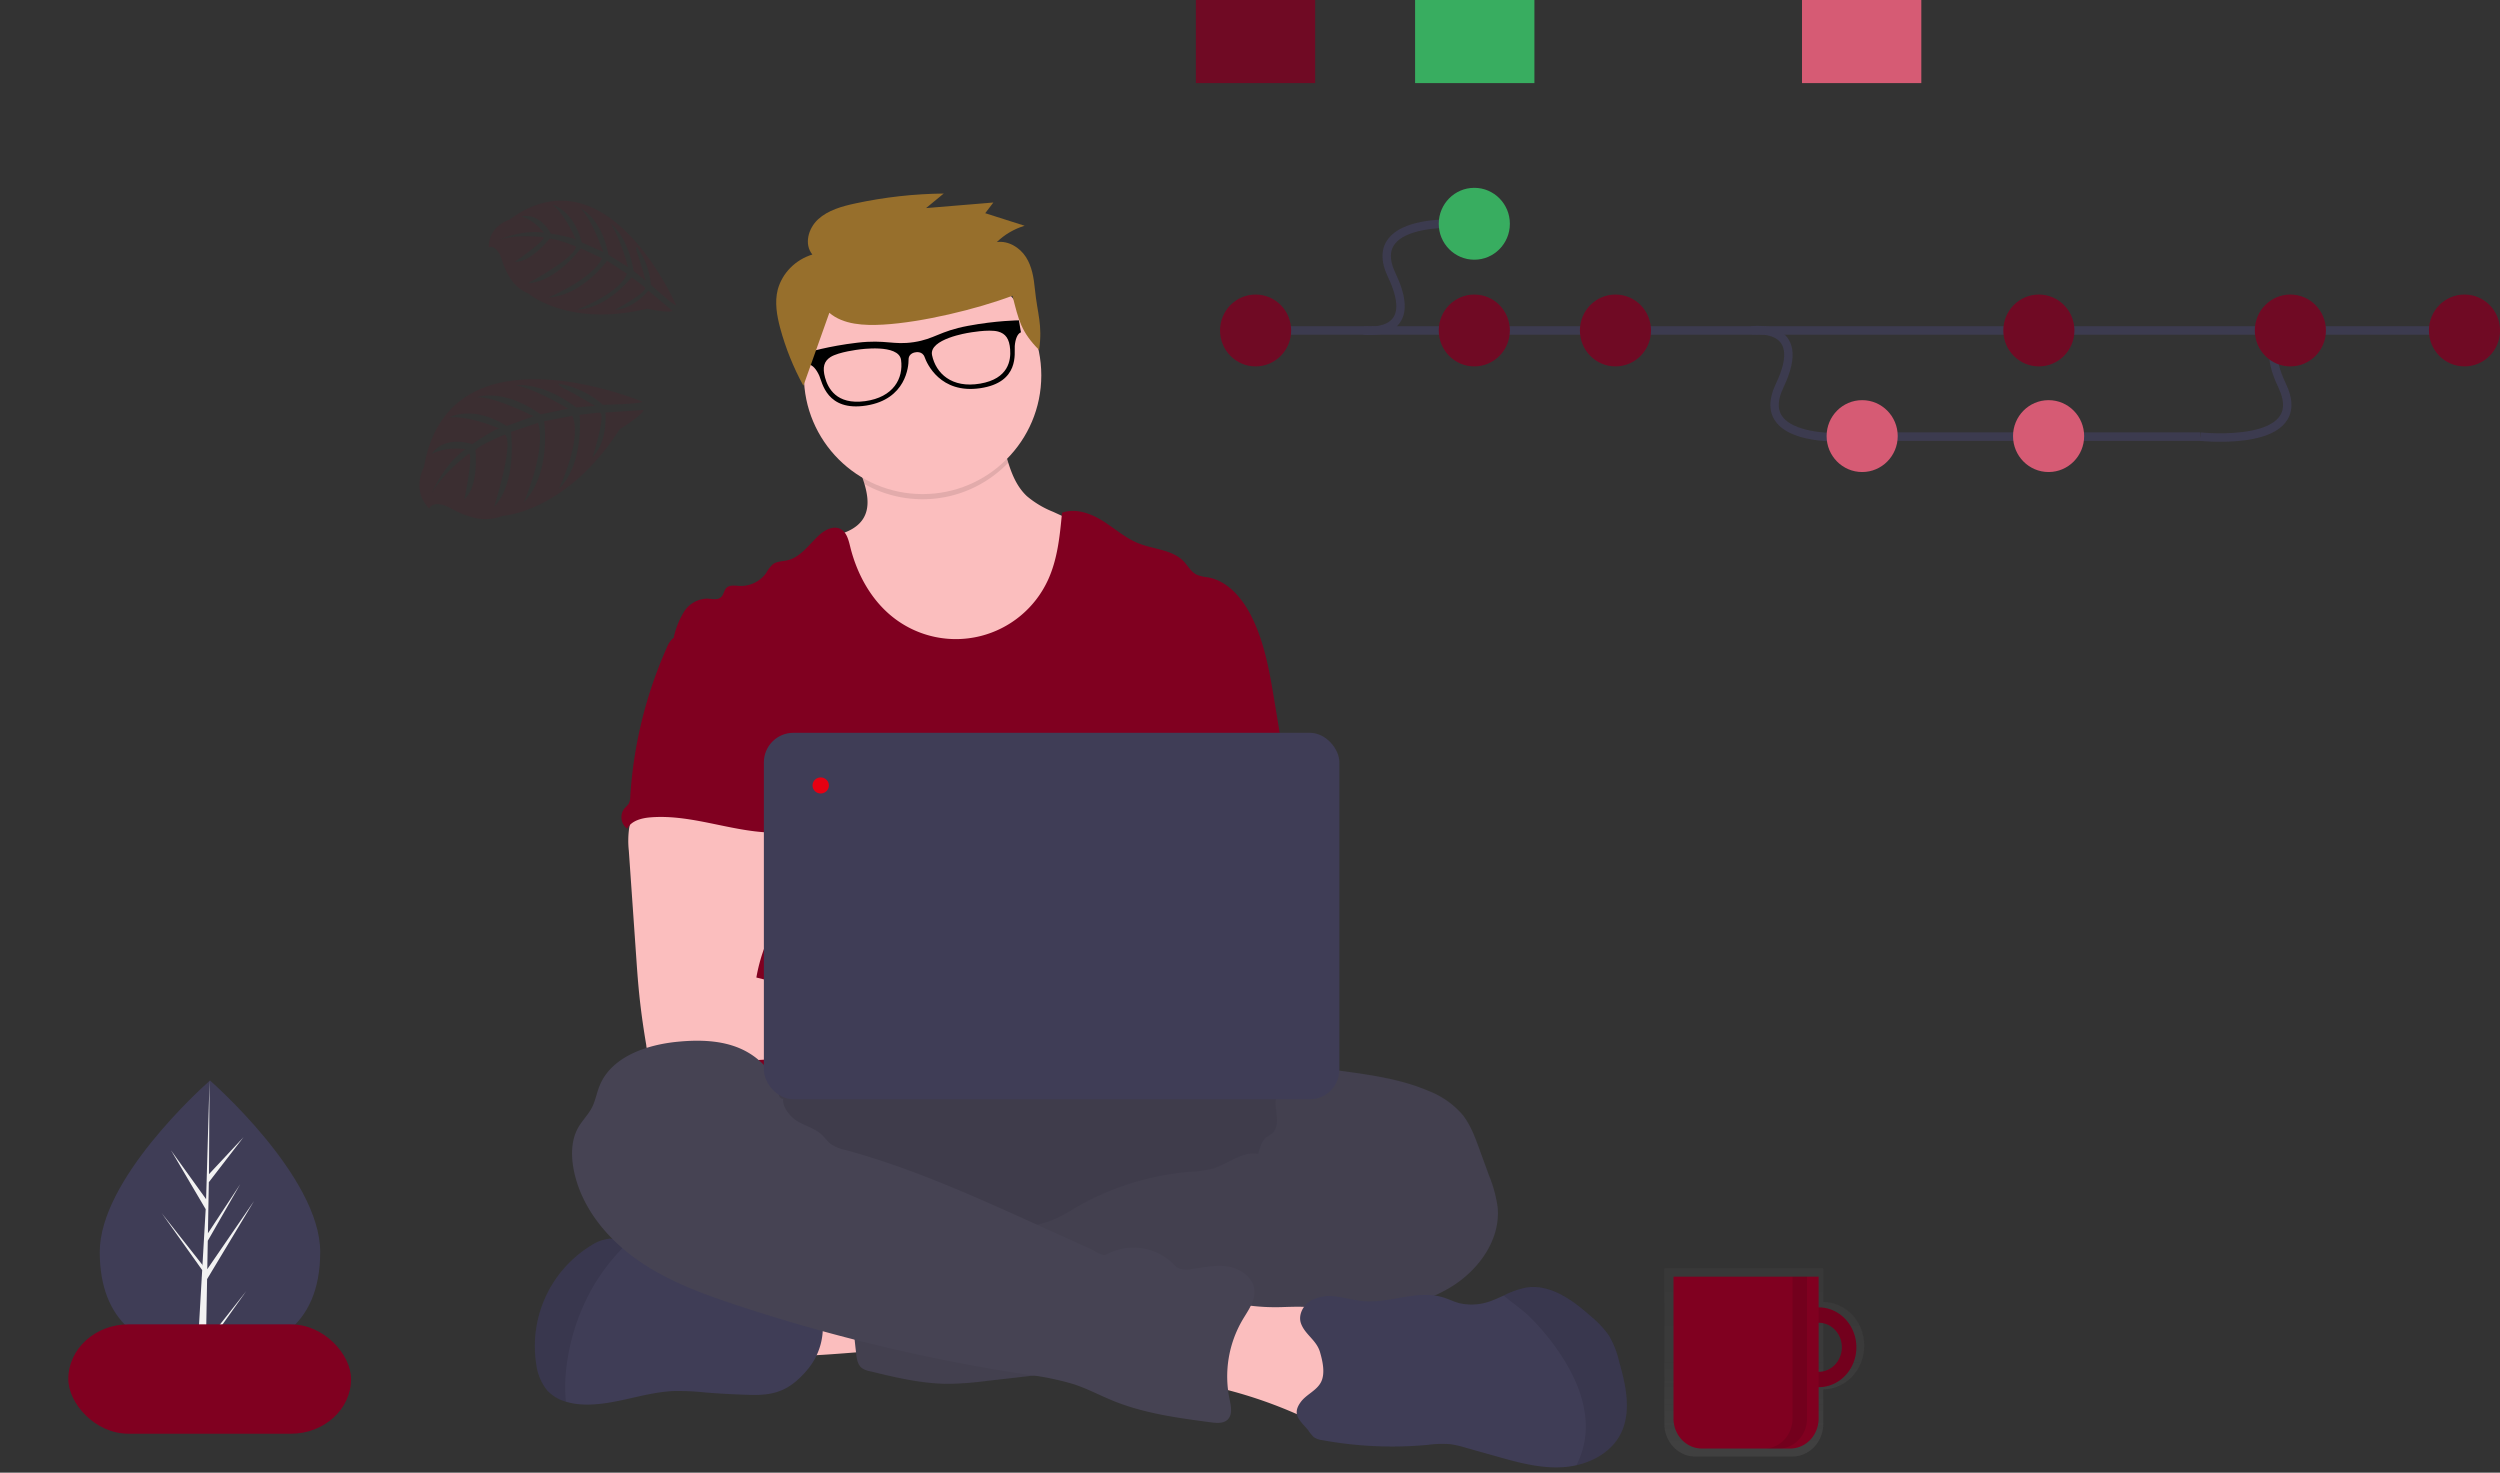 <?xml version="1.0" encoding="UTF-8" standalone="no"?>
<svg
   xmlns:dc="http://purl.org/dc/elements/1.1/"
   xmlns:cc="http://creativecommons.org/ns#"
   xmlns:rdf="http://www.w3.org/1999/02/22-rdf-syntax-ns#"
   xmlns:svg="http://www.w3.org/2000/svg"
   xmlns="http://www.w3.org/2000/svg"
   xmlns:sodipodi="http://sodipodi.sourceforge.net/DTD/sodipodi-0.dtd"
   xmlns:inkscape="http://www.inkscape.org/namespaces/inkscape"
   viewBox="0 0 674.38 397.257"
   version="1.1"
   id="svg109"
   sodipodi:docname="dev.svg"
   inkscape:version="1.0.1 (0767f8302a, 2020-10-17)">
  <rect x="0" y="0" width="674.38" height="397.257" fill="#333333" stroke="none"/>
  <sodipodi:namedview
     pagecolor="#ffffff"
     bordercolor="#666666"
     borderopacity="1"
     objecttolerance="10"
     gridtolerance="10"
     guidetolerance="10"
     inkscape:pageopacity="0"
     inkscape:pageshadow="2"
     inkscape:window-width="1920"
     inkscape:window-height="1016"
     id="namedview111"
     showgrid="false"
     inkscape:zoom="1.3798638"
     inkscape:cx="307.61148"
     inkscape:cy="207.63413"
     inkscape:window-x="2560"
     inkscape:window-y="27"
     inkscape:window-maximized="1"
     inkscape:current-layer="g107"
     inkscape:document-rotation="0" />
  <defs
     id="defs11">
    <style
       id="style2">.a{fill:url(#a);}.b{fill:#fbbebe;}.c{fill:#464353;}.d,.i{opacity:0.1;}.e{fill:#800020;}.f{opacity:0.05;}.g{fill:#3f3d56;}.h{fill:#fff;}.j{opacity:0.8;}.k{fill:none;stroke:#3f3d56;stroke-miterlimit:10;stroke-width:3px;}.l{fill:#3acc6c;}.m{fill:#ff6584;}</style>
    <linearGradient
       id="a"
       x1="282.002"
       y1="582.919"
       x2="282.002"
       gradientUnits="userSpaceOnUse"
       gradientTransform="matrix(0.91,0,0,1.099,34.688,-159.927)"
       y2="259.174">
      <stop
         offset="0"
         stop-color="gray"
         stop-opacity="0.251"
         id="stop4" />
      <stop
         offset="0.54"
         stop-color="gray"
         stop-opacity="0.122"
         id="stop6" />
      <stop
         offset="1"
         stop-color="gray"
         stop-opacity="0.102"
         id="stop8" />
    </linearGradient>
    <linearGradient
       id="fbde297d-ab9b-4106-ad77-f89466c8290f"
       x1="963.632"
       y1="410.815"
       x2="963.632"
       y2="349.802"
       gradientUnits="userSpaceOnUse">
      <stop
         offset="0"
         stop-color="gray"
         stop-opacity="0.25"
         id="stop2" />
      <stop
         offset="0.535"
         stop-color="gray"
         stop-opacity="0.12"
         id="stop4-3" />
      <stop
         offset="1"
         stop-color="gray"
         stop-opacity="0.1"
         id="stop6-6" />
    </linearGradient>
  </defs>
  <g
     transform="translate(-0.003 -85.389)"
     id="g107">
    <g
       class="j"
       transform="matrix(0.755,0,0,0.763,322.588,85.389)"
       id="g97">
      <line
         class="k"
         x2="435.136"
         transform="translate(21.344,116.835)"
         id="line63"
         x1="0"
         y1="0"
         y2="0" />
      <path
         class="k"
         d="m 466.46,377.307 c 0,0 20.808,2.889 10.032,-19.437 -10.776,-22.326 29.238,-18.1 29.238,-18.1"
         transform="translate(-406.459,-260.479)"
         id="path65" />
      <path
         class="k"
         d="m 665.53,393.777 c 0,0 20.808,-2.882 10.031,19.443 -10.777,22.325 29.238,18.1 29.238,18.1"
         transform="translate(-466.946,-276.949)"
         id="path67" />
      <path
         class="k"
         d="m 935.02,393.777 c 0,0 -20.815,-2.882 -10.031,19.443 10.784,22.325 -29.238,18.1 -29.238,18.1"
         transform="translate(-536.898,-276.949)"
         id="path69" />
      <line
         class="k"
         x1="114.816"
         transform="translate(244.036,154.364)"
         id="line71"
         y1="0"
         x2="0"
         y2="0" />
      <circle
         class="e"
         cx="12.705"
         cy="12.705"
         r="12.705"
         id="circle73"
         transform="translate(8.639,104.13)" />
      <circle
         class="l"
         cx="12.705"
         cy="12.705"
         r="12.705"
         transform="translate(86.782,66.406)"
         id="circle75" />
      <circle
         class="e"
         cx="12.705"
         cy="12.705"
         r="12.705"
         transform="translate(86.782,104.13)"
         id="circle77" />
      <circle
         class="e"
         cx="12.705"
         cy="12.705"
         r="12.705"
         transform="translate(137.211,104.13)"
         id="circle79" />
      <circle
         class="m"
         cx="12.705"
         cy="12.705"
         r="12.705"
         transform="translate(225.358,141.472)"
         id="circle81" />
      <circle
         class="m"
         cx="12.705"
         cy="12.705"
         r="12.705"
         transform="translate(291.966,141.472)"
         id="circle83" />
      <circle
         class="e"
         cx="12.705"
         cy="12.705"
         r="12.705"
         transform="translate(288.492,104.13)"
         id="circle85" />
      <circle
         class="e"
         cx="12.705"
         cy="12.705"
         r="12.705"
         transform="translate(440.559,104.13)"
         id="circle87" />
      <circle
         class="e"
         cx="12.705"
         cy="12.705"
         r="12.705"
         transform="translate(378.351,104.13)"
         id="circle89" />
      <rect
         class="e"
         width="42.625"
         height="29.378"
         id="rect91"
         x="0"
         y="0" />
      <rect
         class="l"
         width="42.625"
         height="29.378"
         transform="translate(78.331)"
         id="rect93"
         x="0"
         y="0" />
      <rect
         class="m"
         width="42.625"
         height="29.378"
         transform="translate(216.572)"
         id="rect95"
         x="0"
         y="0" />
    </g>
    <g
       class="i"
       transform="translate(113.138,187.678)"
       id="g101">
      <path
         class="e"
         d="m 141,400.07 c 0,0 -52.048,-21.887 -58.87,17.605 0,0 -3.557,6.154 1.392,11.236 0,0 1.065,-2.729 6.091,0.091 a 25.877,25.877 0 0 0 5.681,2.311 12.782,12.782 0 0 0 8.089,-0.432 v 0 c 0,0 17.118,-0.926 31.515,-23.321 0,0 6.175,-3.815 6.481,-5.249 l -10.317,0.7 c 0,0 0.794,7.553 -3.481,12.085 0,0 3.787,-11.723 1.97,-12.05 -0.369,-0.07 -5.451,0.6 -5.451,0.6 0,0 1.316,13.136 -5.569,19.931 0,0 6.391,-13.359 3.613,-19.694 l -7.616,1.469 c 0,0 2.088,13.819 -5.444,21.852 0,0 6.2,-14.2 3.8,-21.414 l -7.289,2.45 c 0,0 1.754,13.512 -4.546,20.188 0,0 5.5,-17.132 2.91,-19.492 0,0 -6.558,2.659 -7.957,4.177 0,0 1.037,9.746 -2.966,13.262 0,0 2.457,-11.835 1.239,-12.322 0,0 -7.616,5.736 -9.941,10.686 0,0 2.9,-7.56 8.987,-11.835 0,0 -5.117,-0.863 -9.05,1.274 0,0 2.631,-5.019 10.895,-2.638 0,0 6.119,-4.24 7.344,-4.177 0,0 -7.818,-3.481 -13.464,-3.049 0,0 6.057,-3.481 15.371,2.332 l 7.275,-2.624 c 0,0 -10.094,-5.172 -15.148,-5.152 0,0 6.725,-2.6 17.035,4.636 l 7.449,-1.518 c 0,0 -8.354,-5.117 -13.986,-6.307 0,0 6.753,-1.072 16.137,5.952 l 5.089,-0.425 c 0,0 -6.161,-3.634 -8.027,-4.518 -1.866,-0.884 -1.782,-1.455 -1.782,-1.455 a 24.289,24.289 0 0 1 11.932,5.695 c 0,0 10.571,-0.213 10.609,-0.86 z"
         transform="translate(-80.893,-394.021)"
         id="path99" />
    </g>
    <path
       class="b"
       d="m 211.246,450.753 c -1.469,-3.342 -2.861,-7.184 -1.392,-10.526 a 8.945,8.945 0 0 1 4.629,-4.351 22.276,22.276 0 0 1 6.265,-1.545 87.438,87.438 0 0 1 20.368,-0.278 c 0.494,3.912 -0.55,7.88 -1.448,11.661 -0.814,3.481 -1.281,4 -4.873,4.177 -2.324,0.122 -22.999,2.092 -23.549,0.862 z"
       id="path15" />
    <ellipse
       class="c"
       cx="273.238"
       cy="400.364"
       rx="99.55"
       ry="27.846"
       id="ellipse17" />
    <ellipse
       class="d"
       cx="273.238"
       cy="400.364"
       rx="99.55"
       ry="27.846"
       id="ellipse19" />
    <path
       class="b"
       d="m 291.087,253.363 a 30.972,30.972 0 0 1 -15.97,14.508 40.084,40.084 0 0 1 -12.677,2.409 36.111,36.111 0 0 1 -13.993,-1.706 c -5.959,-2.158 -10.909,-6.572 -14.619,-11.716 -3.71,-5.144 -6.265,-11.02 -8.486,-16.944 -1.17,-3.084 -2.283,-6.37 -1.733,-9.628 3.585,-0.814 7.511,-2.012 9.363,-5.193 1.58,-2.729 1.142,-6 0.23,-9.12 -0.258,-0.884 -0.557,-1.761 -0.856,-2.6 -0.7,-2.019 -3.1,-5.855 -1.392,-7.581 1.065,-1.093 5.527,-1.65 7.066,-2.36 4.741,-2.186 9.113,-5.346 14.32,-6.384 4.5,-0.9 9.154,-0.056 13.651,0.877 a 4.49,4.49 0 0 1 1.685,0.606 4.052,4.052 0 0 1 1.253,1.88 c 1.281,3.119 2.033,6.565 3.063,9.816 1.072,3.4 2.45,6.6 5.033,9.015 a 25.694,25.694 0 0 0 7.08,4.219 l 6.168,2.826 a 8.11,8.11 0 0 1 2.917,1.887 7.386,7.386 0 0 1 1.392,3.787 35.378,35.378 0 0 1 -3.495,21.407 z"
       id="path21" />
    <path
       class="d"
       d="m 271.963,210.224 a 32.023,32.023 0 0 1 -38.755,5.75 c -0.258,-0.884 -0.557,-1.761 -0.856,-2.6 -0.7,-2.019 -3.1,-5.855 -1.392,-7.581 1.065,-1.093 5.527,-1.65 7.066,-2.36 4.741,-2.186 9.113,-5.346 14.32,-6.384 4.5,-0.9 9.154,-0.056 13.652,0.877 a 4.49,4.49 0 0 1 1.685,0.606 4.052,4.052 0 0 1 1.253,1.88 c 1.245,3.115 1.997,6.561 3.027,9.812 z"
       id="path23" />
    <circle
       class="b"
       cx="248.873"
       cy="186.646"
       id="circle25"
       r="32.023" />
    <path
       class="e"
       d="m 346.438,290.572 -2.631,-15.942 c -1.33,-8 -2.7,-16.151 -6.419,-23.356 -2.443,-4.72 -6.321,-9.217 -11.549,-10.15 a 11.174,11.174 0 0 1 -3.007,-0.7 c -1.532,-0.738 -2.367,-2.395 -3.543,-3.62 -3.035,-3.147 -7.978,-3.2 -12.043,-4.8 -3.592,-1.392 -6.53,-4.072 -9.8,-6.119 -3.27,-2.047 -7.344,-3.481 -10.964,-2.172 -0.585,6.231 -1.2,12.6 -3.85,18.274 a 27.345,27.345 0 0 1 -41.257,10.285 c -6.2,-4.671 -10.178,-11.876 -12.029,-19.416 -0.453,-1.838 -0.968,-3.947 -2.659,-4.79 -1.831,-0.919 -4.031,0.195 -5.569,1.545 -2.785,2.5 -5.061,6.077 -8.723,6.92 -1.323,0.306 -2.785,0.244 -3.885,1.044 a 8.841,8.841 0 0 0 -1.81,2.346 8.354,8.354 0 0 1 -7.122,3.523 c -1.274,-0.063 -2.785,-0.355 -3.655,0.571 -0.647,0.7 -0.7,1.782 -1.392,2.43 -0.94,0.912 -2.464,0.466 -3.773,0.418 a 7.612,7.612 0 0 0 -6.2,3.481 22.453,22.453 0 0 0 -2.785,6.864 c 7.609,16.944 14.57,33.91 22.179,50.854 a 4.337,4.337 0 0 1 0.55,2.088 5.089,5.089 0 0 1 -0.947,2.089 c -3.731,5.994 -3.613,13.533 -3.2,20.578 0.413,7.045 0.912,14.487 -2.235,20.8 -0.856,1.733 -1.97,3.321 -2.785,5.054 -1.907,3.926 -2.6,16.485 -1.483,20.7 h 157.383 c -3,-8.249 -1.859,-24.8 -1.232,-33.561 0.439,-6.126 -0.7,-12.245 -1.183,-18.371 -1.066,-12.507 -0.314,-24.376 -2.382,-36.867 z"
       id="path27" />
    <path
       class="b"
       d="m 169.714,308.813 a 24.644,24.644 0 0 0 -0.084,6.077 l 2,28.73 c 0.188,2.708 0.376,5.409 0.627,8.11 0.48,5.242 1.2,10.442 2.088,15.636 a 2.785,2.785 0 0 0 2.854,2.708 c 8.806,1.866 17.9,1.789 26.892,1.281 13.714,-0.766 27.407,-2.513 41.143,-2.214 3.536,0.077 7.658,0 9.8,-2.785 2.142,-2.785 0.9,-7.289 -1.9,-9.537 -2.8,-2.248 -6.6,-2.785 -10.192,-2.785 -4.755,-0.049 -9.509,0.627 -14.25,0.348 a 70.6,70.6 0 0 1 -12.823,-2.36 l -11.835,-2.945 a 45.621,45.621 0 0 1 3.112,-10.366 c 2.325,-6.036 4.5,-12.273 4.539,-18.74 0.039,-6.467 -2.395,-13.269 -7.692,-16.972 -4.358,-3.042 -9.969,-3.606 -15.281,-3.481 -3.864,0.111 -10.54,-0.815 -14.069,0.7 -2.792,1.223 -4.407,5.859 -4.929,8.595 z"
       id="path29" />
    <path
       class="c"
       d="m 354.49,374.502 c 2.318,-0.884 4.873,-0.564 7.358,-0.23 8,1.093 16.116,2.214 23.53,5.409 a 23.1,23.1 0 0 1 9.147,6.412 c 2.088,2.638 3.307,5.869 4.462,9.05 l 2.673,7.324 a 35.255,35.255 0 0 1 2.332,8.584 c 0.835,8.765 -5.158,17.028 -12.7,21.581 -7.542,4.553 -16.415,6.175 -25.061,7.873 -8.646,1.698 -17.327,3.578 -25.939,5.569 a 104.427,104.427 0 0 1 -12.2,2.4 c -9.217,1.044 -18.852,-0.494 -27.609,2.555 -3.481,1.218 -6.9,3.028 -10.512,3.871 a 65.389,65.389 0 0 1 -7.268,1.107 l -16.575,1.894 a 90.416,90.416 0 0 1 -10.164,0.78 c -7.24,0 -14.362,-1.713 -21.393,-3.425 a 5.41,5.41 0 0 1 -2.088,-0.842 c -1.114,-0.877 -1.357,-2.43 -1.518,-3.836 q -1.065,-9.335 -1.866,-18.692 c -0.167,-2.026 -0.292,-4.219 0.815,-5.924 1.392,-2.088 4.107,-2.743 6.586,-3.147 a 171.867,171.867 0 0 1 31.8,-2.207 c 4.045,-4.045 10.714,-4.066 16.011,-6.265 a 47.62,47.62 0 0 0 5.646,-3.07 73.791,73.791 0 0 1 31,-9.795 28.856,28.856 0 0 0 6.342,-0.9 c 4.1,-1.274 7.839,-4.741 12.05,-3.892 0.522,-1.441 0.884,-3.369 2.088,-4.358 0.6,-0.508 1.337,-0.849 1.887,-1.392 1.163,-1.177 1.267,-3.028 1.093,-4.671 -0.174,-1.643 -0.564,-3.328 -0.139,-4.929 a 6.815,6.815 0 0 1 0.773,-1.719 c 2.091,-3.611 5.244,-5.463 9.439,-5.115 z"
       id="path31" />
    <path
       class="f"
       d="m 354.49,374.502 c 2.318,-0.884 4.873,-0.564 7.358,-0.23 8,1.093 16.116,2.214 23.53,5.409 a 23.1,23.1 0 0 1 9.147,6.412 c 2.088,2.638 3.307,5.869 4.462,9.05 l 2.673,7.324 a 35.255,35.255 0 0 1 2.332,8.584 c 0.835,8.765 -5.158,17.028 -12.7,21.581 -7.542,4.553 -16.415,6.175 -25.061,7.873 -8.646,1.698 -17.327,3.578 -25.939,5.569 a 104.427,104.427 0 0 1 -12.2,2.4 c -9.217,1.044 -18.852,-0.494 -27.609,2.555 -3.481,1.218 -6.9,3.028 -10.512,3.871 a 65.389,65.389 0 0 1 -7.268,1.107 l -16.575,1.894 a 90.416,90.416 0 0 1 -10.164,0.78 c -7.24,0 -14.362,-1.713 -21.393,-3.425 a 5.41,5.41 0 0 1 -2.088,-0.842 c -1.114,-0.877 -1.357,-2.43 -1.518,-3.836 q -1.065,-9.335 -1.866,-18.692 c -0.167,-2.026 -0.292,-4.219 0.815,-5.924 1.392,-2.088 4.107,-2.743 6.586,-3.147 a 171.867,171.867 0 0 1 31.8,-2.207 c 4.045,-4.045 10.714,-4.066 16.011,-6.265 a 47.62,47.62 0 0 0 5.646,-3.07 73.791,73.791 0 0 1 31,-9.795 28.856,28.856 0 0 0 6.342,-0.9 c 4.1,-1.274 7.839,-4.741 12.05,-3.892 0.522,-1.441 0.884,-3.369 2.088,-4.358 0.6,-0.508 1.337,-0.849 1.887,-1.392 1.163,-1.177 1.267,-3.028 1.093,-4.671 -0.174,-1.643 -0.564,-3.328 -0.139,-4.929 a 6.815,6.815 0 0 1 0.773,-1.719 c 2.091,-3.611 5.244,-5.463 9.439,-5.115 z"
       id="path33" />
    <path
       class="g"
       d="m 217.65,455.054 c -4.309,4.991 -8.1,6.773 -14.849,6.613 q -6.224,-0.146 -12.433,-0.647 a 69.767,69.767 0 0 0 -8.521,-0.4 c -8.59,0.334 -16.882,4.267 -25.451,3.578 a 18.042,18.042 0 0 1 -3.738,-0.7 10.881,10.881 0 0 1 -5.073,-3.07 13.866,13.866 0 0 1 -2.882,-6.76 31.845,31.845 0 0 1 14.982,-32.447 10.986,10.986 0 0 1 4.762,-1.692 11.285,11.285 0 0 1 4.817,1.058 l 0.1,0.042 a 36.43,36.43 0 0 1 11.932,7.964 6.725,6.725 0 0 0 1.824,1.469 6.266,6.266 0 0 0 2.151,0.4 l 9.147,0.578 a 21.675,21.675 0 0 1 4.595,0.633 36.525,36.525 0 0 1 4.831,2.089 c 4.922,2.2 10.38,2.785 15.7,3.634 a 2.347,2.347 0 0 1 1.392,0.557 2.179,2.179 0 0 1 0.432,0.9 17.759,17.759 0 0 1 -3.717,16.193 z"
       id="path35" />
    <path
       class="d"
       d="m 169.365,420.636 a 54.924,54.924 0 0 0 -9.154,11.445 57.279,57.279 0 0 0 -7.477,22.653 42.048,42.048 0 0 0 -0.077,8.778 10.88,10.88 0 0 1 -5.072,-3.077 13.866,13.866 0 0 1 -2.882,-6.76 31.845,31.845 0 0 1 14.982,-32.447 10.984,10.984 0 0 1 4.762,-1.692 11.286,11.286 0 0 1 4.817,1.058 z"
       id="path37" />
    <path
       class="b"
       d="m 346.529,437.956 c 5.117,-0.139 10.86,-0.4 14.619,3.049 3.585,3.258 4.059,8.632 4.3,13.471 l 0.272,5.618 a 11.222,11.222 0 0 1 -0.536,5.068 c -1.225,2.785 -4.588,4.128 -7.658,3.968 -3.07,-0.16 -5.889,-1.5 -8.695,-2.715 a 122.315,122.315 0 0 0 -23.669,-7.456 q 0.4,-5.827 1.323,-11.6 c 0.425,-2.666 0.494,-7.129 2.276,-9.342 1.887,-2.339 4.344,-1.072 6.906,-0.64 a 55.437,55.437 0 0 0 10.867,0.578 z"
       id="path39" />
    <path
       class="c"
       d="m 211.309,381.505 c 0,0.7 -1.093,0 -1.19,-0.745 -0.766,-5.632 -5.235,-10.275 -10.442,-12.531 -5.207,-2.256 -11.138,-2.374 -16.777,-1.838 -8.528,0.808 -18.1,4.072 -21.219,12.043 -0.738,1.866 -1.072,3.885 -1.977,5.674 -1,1.963 -2.638,3.529 -3.724,5.437 -1.873,3.3 -1.949,7.344 -1.274,11.076 1.817,9.955 8.625,18.469 16.875,24.365 8.25,5.896 17.891,9.419 27.5,12.593 a 476.993,476.993 0 0 0 77.972,18.619 74.926,74.926 0 0 1 12.726,2.625 c 3.676,1.232 7.115,3.077 10.707,4.525 8.354,3.355 17.341,4.553 26.245,5.729 1.518,0.195 3.258,0.334 4.379,-0.7 1.448,-1.344 0.968,-3.683 0.557,-5.611 a 30.178,30.178 0 0 1 3.557,-21.414 c 1.49,-2.506 3.425,-5.075 3.147,-7.978 -0.334,-3.383 -3.7,-5.778 -7.059,-6.321 -3.359,-0.543 -6.767,0.258 -10.136,0.7 a 5.43,5.43 0 0 1 -3.446,-0.341 6.886,6.886 0 0 1 -1.351,-1.2 15.267,15.267 0 0 0 -17.78,-2.485 c -1.246,0.7 -3.133,-0.856 -4.428,-1.441 l -14.64,-6.627 c -16.819,-7.609 -33.722,-15.253 -51.515,-20.07 a 10.82,10.82 0 0 1 -3.968,-1.65 c -0.884,-0.7 -1.518,-1.643 -2.332,-2.416 -1.775,-1.678 -4.247,-2.346 -6.377,-3.536 -2.13,-1.19 -4.518,-4.089 -4.03,-6.482 z"
       id="path41" />
    <path
       class="g"
       d="m 437.007,472.485 c -2.339,4.337 -6.878,7.038 -11.751,8.152 a 23.322,23.322 0 0 1 -3.717,0.529 c -6.161,0.383 -12.245,-1.323 -18.183,-3.007 l -8.061,-2.269 a 25.45,25.45 0 0 0 -4.247,-0.947 29.141,29.141 0 0 0 -5.876,0.2 104.138,104.138 0 0 1 -28.542,-1.281 5.032,5.032 0 0 1 -2.207,-0.787 10.963,10.963 0 0 1 -1.539,-1.887 c -2.193,-2.638 -4.553,-4.177 -1.956,-7.658 1.5,-2.019 4.274,-3.028 5.437,-5.346 1.163,-2.318 0.418,-5.611 -0.272,-8.006 -0.94,-3.307 -4.031,-4.734 -5.138,-7.769 -0.828,-2.29 0.564,-4.95 2.659,-6.2 a 11.047,11.047 0 0 1 7.1,-1.023 c 2.416,0.32 4.783,1 7.212,1.19 7.143,0.571 14.445,-3.112 21.3,-1.037 1.511,0.459 2.938,1.19 4.469,1.594 a 14.863,14.863 0 0 0 8.932,-0.773 c 1,-0.376 1.984,-0.828 2.959,-1.274 a 23.829,23.829 0 0 1 5.952,-2.151 c 6.69,-1.149 12.893,3.481 17.94,8 a 25.367,25.367 0 0 1 4.56,4.943 24.813,24.813 0 0 1 2.785,7.191 c 1.848,6.445 3.372,13.698 0.184,19.616 z"
       id="path43" />
    <path
       class="d"
       d="m 437.007,472.484 c -2.339,4.337 -6.878,7.038 -11.751,8.152 a 22.757,22.757 0 0 0 2.471,-11.946 c -0.418,-6.62 -3.328,-12.858 -7.038,-18.358 a 65.023,65.023 0 0 0 -7.755,-9.447 c -2.214,-2.228 -4.936,-4 -7.317,-6.036 a 23.821,23.821 0 0 1 5.952,-2.151 c 6.69,-1.149 12.893,3.481 17.94,8 a 25.363,25.363 0 0 1 4.56,4.943 24.811,24.811 0 0 1 2.785,7.191 c 1.817,6.485 3.344,13.735 0.153,19.652 z"
       id="path45" />
    <path
       class="e"
       d="m 181.372,257.723 a 7.206,7.206 0 0 0 -1.545,2.471 116.857,116.857 0 0 0 -9.816,40.112 4.01,4.01 0 0 1 -0.453,1.942 8.5,8.5 0 0 1 -1.023,1.107 3.843,3.843 0 0 0 0.654,5.569 c 1.149,-2.165 3.9,-2.868 6.342,-3.056 11.7,-0.926 23.133,4.518 34.87,4.107 -0.828,-2.861 -2.019,-5.611 -2.694,-8.507 -2.986,-12.858 4.462,-26.857 -0.1,-39.242 -0.912,-2.478 -2.437,-4.915 -4.838,-6 a 12.887,12.887 0 0 0 -3.1,-0.821 c -2.966,-0.536 -8.869,-2.826 -11.737,-1.907 -1.058,0.341 -1.476,1.337 -2.353,1.935 -1.33,0.856 -3.098,1.169 -4.207,2.29 z"
       id="path47" />
    <rect
       class="g"
       width="155.242"
       height="98.853"
       rx="7.97"
       id="rect49"
       x="206.059"
       y="283.062" />
    <ellipse
       class="h"
       cx="221.391"
       cy="297.266"
       id="circle51"
       rx="2.209"
       ry="2.168"
       style="stroke-width:0.524;fill:#e60012;fill-opacity:1" />
    <g
       class="i"
       transform="translate(131.842,139.513)"
       id="g105">
      <path
         class="e"
         d="m 142.411,334.031 c 0,0 -18.434,-42.653 -44.992,-23.091 0,0 -5.611,1.629 -5.569,7.449 0,0 2.186,-1.016 3.571,3.53 a 20.954,20.954 0 0 0 2.088,4.6 10.442,10.442 0 0 0 5.047,4.351 v 0 c 0,0 10.7,9.2 32.023,4.1 0,0 5.848,1.246 6.843,0.578 l -6.516,-5.479 c 0,0 -3.836,4.943 -8.973,5.179 0,0 8.932,-4.8 8.041,-6.036 -0.181,-0.251 -3.585,-2.743 -3.585,-2.743 0,0 -6.7,8.549 -14.619,8.681 0,0 11.41,-4.3 13.366,-9.642 l -5.36,-3.481 c 0,0 -6.76,9.4 -15.81,9.892 0,0 11.772,-4.908 14.459,-10.561 l -5.729,-2.694 c 0,0 -6.655,9.05 -14.181,9.391 0,0 13.032,-7.045 12.83,-9.92 0,0 -5.409,-2.158 -7.129,-2.033 0,0 -4.922,6.37 -9.314,6.189 0,0 8.208,-5.632 7.762,-6.613 0,0 -7.8,-0.933 -11.995,0.7 0,0 6.029,-2.84 12.078,-1.907 0,0 -2.548,-3.432 -6.091,-4.386 0,0 4.428,-1.483 7.978,4.629 0,0 6.043,0.975 6.753,1.7 0,0 -2.652,-6.537 -6.265,-9.482 0,0 5.569,1.392 7.8,10.143 l 5.82,2.583 c 0,0 -3.049,-8.827 -6.07,-11.688 0,0 5.479,2.283 7.484,12.461 l 5.291,3.335 c 0,0 -2.047,-7.8 -4.713,-11.716 0,0 4.622,3.216 6.189,12.733 l 3.272,2.645 c 0,0 -1.594,-5.667 -2.2,-7.254 -0.606,-1.587 -0.23,-1.88 -0.23,-1.88 a 19.945,19.945 0 0 1 3.822,10.219 c 0,0 6.428,5.873 6.824,5.518 z"
         transform="translate(-91.85,-305.806)"
         id="path103" />
    </g>
    <g
       opacity="0.7"
       id="g22"
       transform="matrix(0.787,0,0,0.832,-164.508,199.636)">
      <path
         d="m 983.788,360.697 v -10.895 h -54.476 v 50.39 a 10.623,10.623 0 0 0 10.623,10.623 H 973.165 a 10.623,10.623 0 0 0 10.623,-10.623 v -11.167 a 14.164,14.164 0 0 0 0,-28.327 z m 0,22.88 v -17.432 a 8.716,8.716 0 1 1 0,17.432 z"
         transform="translate(-149.803,-75.892)"
         fill="url(#fbde297d-ab9b-4106-ad77-f89466c8290f)"
         id="path20"
         style="fill:url(#fbde297d-ab9b-4106-ad77-f89466c8290f)" />
    </g>
    <path
       d="m 490.582,438.059 a 10.179,10.762 0 1 0 10.179,10.762 10.179,10.762 0 0 0 -10.179,-10.762 z m 0,17.384 a 6.264,6.622 0 1 1 6.264,-6.622 6.264,6.622 0 0 1 -6.264,6.622 z"
       fill="#800020"
       id="path24"
       style="stroke-width:0.809" />
    <path
       d="m 490.582,438.059 a 10.179,10.762 0 1 0 10.179,10.762 10.179,10.762 0 0 0 -10.179,-10.762 z m 0,17.384 a 6.264,6.622 0 1 1 6.264,-6.622 6.264,6.622 0 0 1 -6.264,6.622 z"
       opacity="0.1"
       id="path26"
       style="stroke-width:0.809" />
    <path
       d="m 451.431,429.781 h 39.152 v 38.244 a 7.675,8.114 0 0 1 -7.675,8.114 h -23.802 a 7.675,8.114 0 0 1 -7.675,-8.114 z"
       fill="#800020"
       id="path28"
       style="stroke-width:0.809" />
    <path
       d="m 483.535,429.781 v 38.286 a 7.635,8.071 0 0 1 -7.635,8.071 h 3.915 a 7.635,8.071 0 0 0 7.635,-8.071 v -38.286 z"
       opacity="0.1"
       id="path30"
       style="stroke-width:0.809" />
    <g
       id="g983"
       transform="matrix(0.495,0,0,0.45,18.431,152.264)">
      <g
         id="g977">
        <path
           d="m 287.076,677.787 c 0,45.239 -26.894,61.036 -60.068,61.036 -0.772,0 -1.541,-0.008 -2.304,-0.029 -1.536,-0.033 -3.06,-0.1 -4.563,-0.209 -29.942,-2.117 -53.204,-18.728 -53.204,-60.799 0,-43.535 55.626,-98.472 59.822,-102.551 l 0.008,-0.004 c 0.159,-0.159 0.242,-0.238 0.242,-0.238 0,0 60.068,57.55 60.068,102.793 z"
           transform="translate(-149.803,-75.892)"
           fill="#3f3d56"
           id="path16" />
        <path
           d="m 224.817,731.902 21.972,-30.698 -22.027,34.067 -0.058,3.524 c -1.536,-0.033 -3.06,-0.1 -4.563,-0.209 l 2.367,-45.26 -0.017,-0.351 0.042,-0.067 0.221,-4.275 -22.081,-34.155 22.148,30.948 0.054,0.906 1.791,-34.196 -18.904,-35.29 19.133,29.282 1.862,-70.893 0.008,-0.242 v 0.238 l -0.309,55.906 18.816,-22.164 -18.895,26.978 -0.497,30.618 17.572,-29.383 -17.647,33.891 -0.276,17.021 25.508,-40.901 -25.604,46.842 z"
           transform="translate(-149.803,-75.892)"
           fill="#f2f2f2"
           id="path18" />
      </g>
      <rect
         y="645.267"
         width="154.085"
         height="65.568"
         rx="32.784"
         fill="#800020"
         id="rect96"
         x="0" />
    </g>
    <path
       d="m 261.068,173.297 c -7.676,1.445 -8.931,3.532 -14.55,4.387 -5.619,0.855 -7.511,-0.753 -15.279,0.152 -7.769,0.905 -13.607,2.675 -13.607,2.675 l 0.556,3.229 c 1.013,0.054 2.067,1.311 2.83,3.021 0.755,1.712 1.983,9.72 12.679,8.023 10.697,-1.697 11.414,-10.549 11.393,-12.379 -0.006,-1.826 1.885,-1.981 1.885,-1.981 0,0 1.852,-0.42 2.454,1.321 0.608,1.734 4.245,9.93 14.965,8.368 10.72,-1.562 9.198,-9.525 9.34,-11.374 0.142,-1.848 0.719,-3.366 1.671,-3.706 l -0.556,-3.229 c 0.03,-0.005 -6.105,0.047 -13.781,1.492 z m -27.727,20.307 c -7.775,1.045 -10.005,-3.58 -10.777,-6.353 -0.756,-2.77 -0.286,-4.422 1.468,-5.546 2.183,-1.39 7.657,-2.034 7.657,-2.034 0,0 10.789,-1.642 11.377,2.823 0.669,4.937 -2.01,10.069 -9.725,11.111 z m 39.153,-13.951 c 0.212,2.853 -0.367,7.904 -8.103,9.22 -7.67,1.306 -11.927,-2.777 -12.965,-7.665 -0.925,-4.407 9.85,-6.047 9.85,-6.047 0,0 5.41,-1.018 7.949,-0.34 2.057,0.55 3.058,1.979 3.27,4.831 z"
       id="path2"
       style="stroke-width:0.068" />
    <path
       id="fae5a11b-ad0d-4fa1-abec-f604f1b46735"
       data-name="Path 696"
       d="m 223.719,169.768 c 3.767,3.224 9.401,3.483 14.522,3.186 10.403,-0.597 25.149,-4.129 34.878,-7.786 1.671,6.572 2.313,9.727 7.186,14.636 0.972,-6.921 -0.46,-9.596 -1.15,-16.53 -0.297,-2.974 -0.781,-6.025 -2.417,-8.561 -1.636,-2.536 -4.692,-4.451 -7.836,-4.028 2.092,-2.032 4.665,-3.543 7.494,-4.4 l -10.628,-3.385 2.195,-2.882 -18.155,1.504 4.762,-3.924 c -7.999,0.082 -15.976,0.972 -23.8,2.657 -3.632,0.782 -7.398,1.823 -10.079,4.289 -2.682,2.465 -3.822,6.768 -1.55,9.503 -4.592,1.41 -8.126,4.996 -9.344,9.48 -0.866,3.416 -0.234,6.984 0.663,10.365 1.461,5.404 3.561,10.623 6.26,15.554"
       fill="#2f2e41"
       style="stroke-width:1.02;fill:#976f2c;fill-opacity:1"
       sodipodi:nodetypes="cccccscccccccscccc" />
  </g>
</svg>
